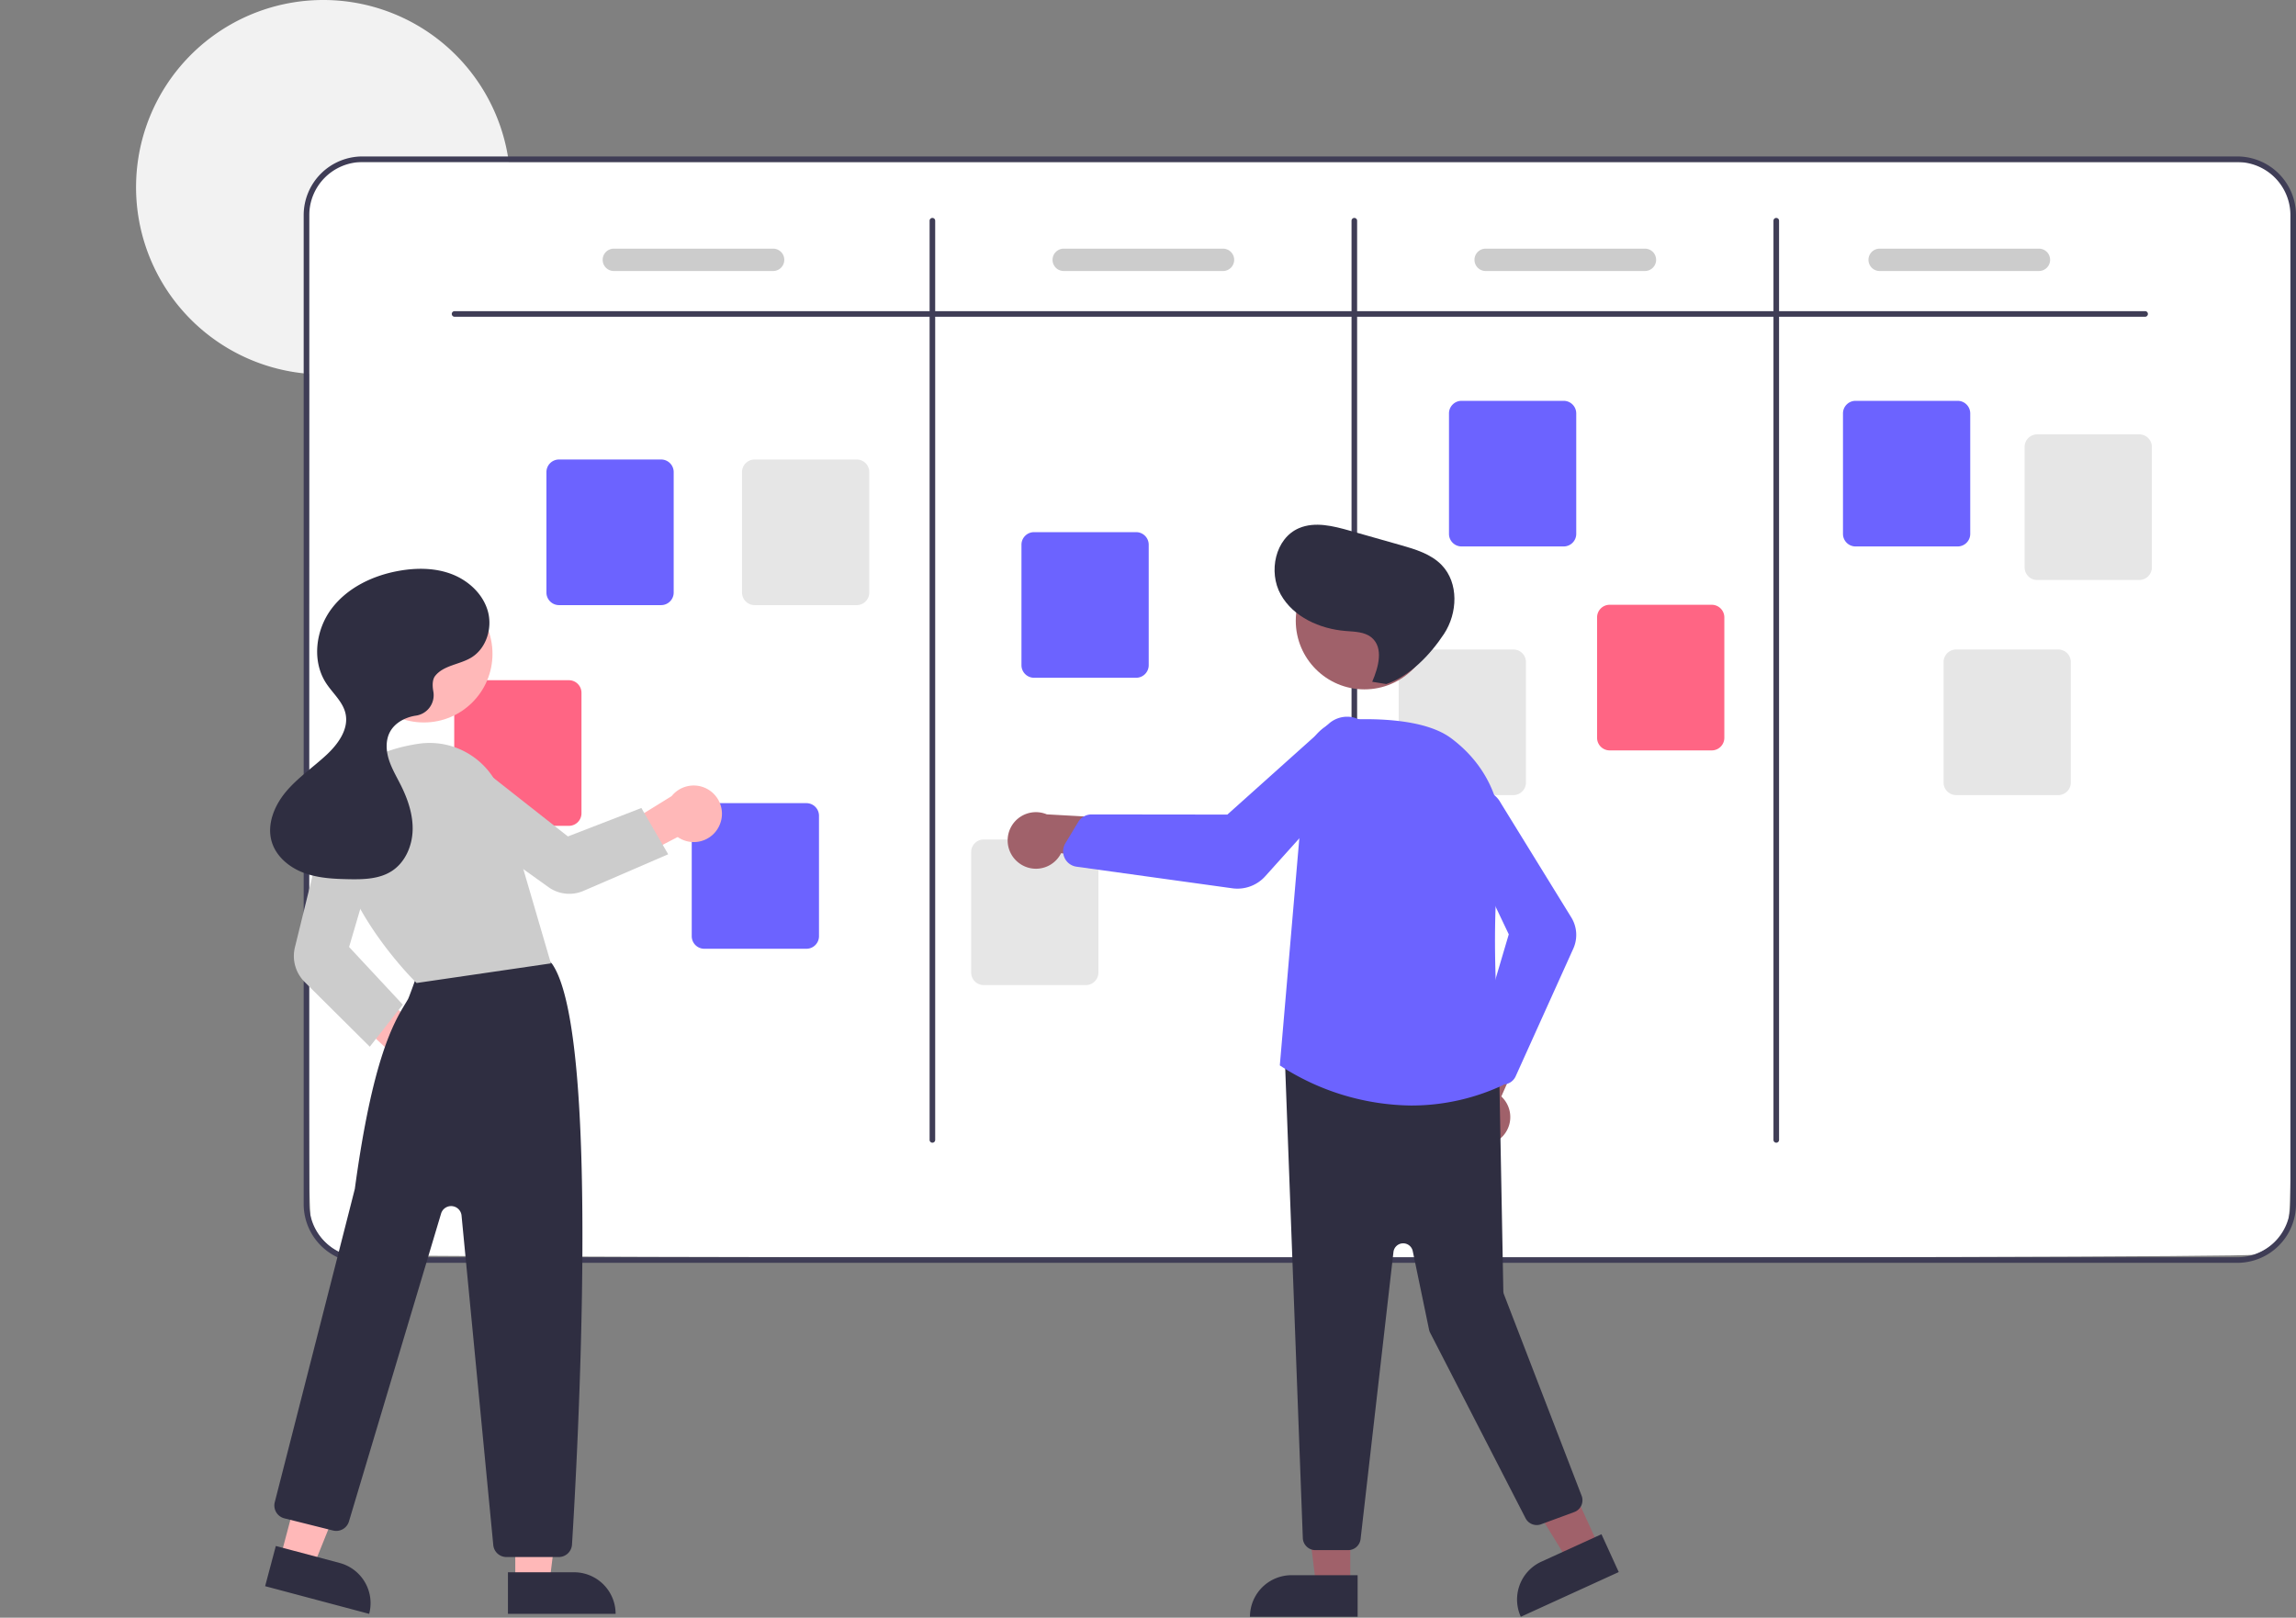 <?xml version="1.0" encoding="UTF-8" standalone="no"?>
<svg
   data-name="Layer 1"
   width="821.68"
   height="579.01"
   viewBox="0 0 821.68 579.01"
   version="1.1"
   id="svg460"
   sodipodi:docname="undraw_scrum_board_re_wk7v.svg"
   inkscape:version="1.1.2 (0a00cf5339, 2022-02-04)"
   xmlns:inkscape="http://www.inkscape.org/namespaces/inkscape"
   xmlns:sodipodi="http://sodipodi.sourceforge.net/DTD/sodipodi-0.dtd"
   xmlns="http://www.w3.org/2000/svg"
   xmlns:svg="http://www.w3.org/2000/svg">
  <rect x="0" y="0" width="821.68" height="579.01" fill="#808080" stroke="none"/>
  <defs
     id="defs464" />
  <sodipodi:namedview
     id="namedview462"
     pagecolor="#ffffff"
     bordercolor="#666666"
     borderopacity="1.0"
     inkscape:pageshadow="2"
     inkscape:pageopacity="0.0"
     inkscape:pagecheckerboard="0"
     showgrid="true"
     inkscape:snap-page="false"
     inkscape:zoom="0.73487558"
     inkscape:cx="11.566584"
     inkscape:cy="483.75536"
     inkscape:window-width="1920"
     inkscape:window-height="1056"
     inkscape:window-x="1920"
     inkscape:window-y="1080"
     inkscape:window-maximized="1"
     inkscape:current-layer="layer2">
    <inkscape:grid
       type="xygrid"
       id="grid546"
       originx="-2.32"
       originy="-3" />
  </sodipodi:namedview>
  <g
     inkscape:groupmode="layer"
     id="layer1"
     inkscape:label="Layer 1"
     transform="translate(-2.32,-3)">
    <path
       style="fill:#ffffff;fill-opacity:1;stroke:none;stroke-width:2.5;stroke-linecap:butt;stroke-linejoin:miter;stroke-miterlimit:4;stroke-dasharray:none;stroke-opacity:1"
       d="m 125.657,452.005 c -5.035,-1.333 -10.562,-7.022 -12.032,-12.384 -0.905,-3.3 -1.109,-45.568 -0.898,-185.335 l 0.274,-181.06 2.894,-4.098 c 1.592,-2.254 4.63,-5.005 6.752,-6.113 l 3.859,-2.016 h 341.638 341.638 l 4.183,2.907 c 2.446,1.7 5.084,4.69 6.353,7.199 l 2.17,4.292 -0.021,181.421 c -0.02,175.105 -0.084,181.559 -1.824,185.392 -1.972,4.344 -6.452,8.174 -11.562,9.885 -4.413,1.478 -677.836,1.387 -683.424,-0.092 z"
       id="path3788" />
  </g>
  <g
     inkscape:groupmode="layer"
     id="layer2"
     inkscape:label="Layer 2"
     transform="translate(-2.32,-3)">
    <path
       d="m 184.4,61 h -52.4 a 19.017,19.017 0 0 0 -19,19 v 56.81 c -0.67,-0.04 -1.34,-0.1 -2,-0.18 A 66.999,66.999 0 1 1 184.1,59 c 0.11,0.66 0.21,1.33 0.3,2 z"
       fill="#f2f2f2"
       id="path366" />
    <path
       d="M 803,59 H 132 a 21.023,21.023 0 0 0 -21,21 v 354 a 21.023,21.023 0 0 0 21,21 h 671 a 21.023,21.023 0 0 0 21,-21 V 80 A 21.023,21.023 0 0 0 803,59 Z m 19,375 A 19.017,19.017 0 0 1 803,453 H 132 A 19.017,19.017 0 0 1 113,434 V 80 a 19.017,19.017 0 0 1 19,-19 h 671 a 19.017,19.017 0 0 1 19,19 z"
       fill="#3f3d56"
       id="path368" />
    <path
       d="M 770,116.37 H 165 a 1,1 0 0 1 0,-2 h 605 a 1,1 0 0 1 0,2 z"
       fill="#3f3d56"
       id="path370" />
    <path
       d="m 336,412 a 1,1 0 0 1 -1,-1 V 82 a 1,1 0 1 1 2,0 v 329 a 1,1 0 0 1 -1,1 z"
       fill="#3f3d56"
       id="path372" />
    <path
       d="m 487,412 a 1,1 0 0 1 -1,-1 V 82 a 1,1 0 1 1 2,0 v 329 a 1,1 0 0 1 -1,1 z"
       fill="#3f3d56"
       id="path374" />
    <path
       d="m 638,412 a 1,1 0 0 1 -1,-1 V 82 a 1,1 0 1 1 2,0 v 329 a 1,1 0 0 1 -1,1 z"
       fill="#3f3d56"
       id="path376" />
    <path
       d="m 238.916,219.587 h -36.54 a 4.505,4.505 0 0 1 -4.5,-4.5 v -43.12 a 4.505,4.505 0 0 1 4.5,-4.5 h 36.54 a 4.505,4.505 0 0 1 4.5,4.5 v 43.12 a 4.505,4.505 0 0 1 -4.5,4.5 z"
       fill="#6c63ff"
       id="path378" />
    <path
       d="m 290.916,342.587 h -36.54 a 4.505,4.505 0 0 1 -4.5,-4.5 v -43.12 a 4.505,4.505 0 0 1 4.5,-4.5 h 36.54 a 4.505,4.505 0 0 1 4.5,4.5 v 43.12 a 4.505,4.505 0 0 1 -4.5,4.5 z"
       fill="#6c63ff"
       id="path380" />
    <path
       d="m 408.916,245.587 h -36.54 a 4.505,4.505 0 0 1 -4.5,-4.5 v -43.12 a 4.505,4.505 0 0 1 4.5,-4.5 h 36.54 a 4.505,4.505 0 0 1 4.5,4.5 v 43.12 a 4.505,4.505 0 0 1 -4.5,4.5 z"
       fill="#6c63ff"
       id="path382" />
    <path
       d="m 561.916,198.587 h -36.54 a 4.505,4.505 0 0 1 -4.5,-4.5 v -43.12 a 4.505,4.505 0 0 1 4.5,-4.5 h 36.54 a 4.505,4.505 0 0 1 4.5,4.5 v 43.12 a 4.505,4.505 0 0 1 -4.5,4.5 z"
       fill="#6c63ff"
       id="path384" />
    <path
       d="m 702.916,198.587 h -36.54 a 4.505,4.505 0 0 1 -4.5,-4.5 v -43.12 a 4.505,4.505 0 0 1 4.5,-4.5 h 36.54 a 4.505,4.505 0 0 1 4.5,4.5 v 43.12 a 4.505,4.505 0 0 1 -4.5,4.5 z"
       fill="#6c63ff"
       id="path386" />
    <path
       d="m 767.916,210.587 h -36.54 a 4.505,4.505 0 0 1 -4.5,-4.5 v -43.12 a 4.505,4.505 0 0 1 4.5,-4.5 h 36.54 a 4.505,4.505 0 0 1 4.5,4.5 v 43.12 a 4.505,4.505 0 0 1 -4.5,4.5 z"
       fill="#e6e6e6"
       id="path388" />
    <path
       d="m 738.916,287.587 h -36.54 a 4.505,4.505 0 0 1 -4.5,-4.5 v -43.12 a 4.505,4.505 0 0 1 4.5,-4.5 h 36.54 a 4.505,4.505 0 0 1 4.5,4.5 v 43.12 a 4.505,4.505 0 0 1 -4.5,4.5 z"
       fill="#e6e6e6"
       id="path390" />
    <path
       d="m 614.916,271.587 h -36.54 a 4.505,4.505 0 0 1 -4.5,-4.5 v -43.12 a 4.505,4.505 0 0 1 4.5,-4.5 h 36.54 a 4.505,4.505 0 0 1 4.5,4.5 v 43.12 a 4.505,4.505 0 0 1 -4.5,4.5 z"
       fill="#ff6584"
       id="path392" />
    <path
       d="m 543.916,287.587 h -36.54 a 4.505,4.505 0 0 1 -4.5,-4.5 v -43.12 a 4.505,4.505 0 0 1 4.5,-4.5 h 36.54 a 4.505,4.505 0 0 1 4.5,4.5 v 43.12 a 4.505,4.505 0 0 1 -4.5,4.5 z"
       fill="#e6e6e6"
       id="path394" />
    <path
       d="m 390.916,355.587 h -36.54 a 4.505,4.505 0 0 1 -4.5,-4.5 v -43.12 a 4.505,4.505 0 0 1 4.5,-4.5 h 36.54 a 4.505,4.505 0 0 1 4.5,4.5 v 43.12 a 4.505,4.505 0 0 1 -4.5,4.5 z"
       fill="#e6e6e6"
       id="path396" />
    <path
       d="m 205.916,298.587 h -36.54 a 4.505,4.505 0 0 1 -4.5,-4.5 v -43.12 a 4.505,4.505 0 0 1 4.5,-4.5 h 36.54 a 4.505,4.505 0 0 1 4.5,4.5 v 43.12 a 4.505,4.505 0 0 1 -4.5,4.5 z"
       fill="#ff6584"
       id="path398" />
    <path
       d="m 308.916,219.587 h -36.54 a 4.505,4.505 0 0 1 -4.5,-4.5 v -43.12 a 4.505,4.505 0 0 1 4.5,-4.5 h 36.54 a 4.505,4.505 0 0 1 4.5,4.5 v 43.12 a 4.505,4.505 0 0 1 -4.5,4.5 z"
       fill="#e6e6e6"
       id="path400" />
    <path
       d="m 279,100 h -57 a 4,4 0 0 1 0,-8 h 57 a 4,4 0 0 1 0,8 z"
       fill="#cccccc"
       id="path402" />
    <path
       d="m 440,100 h -57 a 4,4 0 0 1 0,-8 h 57 a 4,4 0 0 1 0,8 z"
       fill="#cccccc"
       id="path404" />
    <path
       d="m 591,100 h -57 a 4,4 0 0 1 0,-8 h 57 a 4,4 0 0 1 0,8 z"
       fill="#cccccc"
       id="path406" />
    <path
       d="m 732,100 h -57 a 4,4 0 0 1 0,-8 h 57 a 4,4 0 0 1 0,8 z"
       fill="#cccccc"
       id="path408" />
    <path
       d="m 151.333,392.891 a 10.056,10.056 0 0 1 -8.7,-12.73 L 117,356.3 l 13.553,-3.438 25.206,20.444 a 10.11,10.11 0 0 1 -4.426,19.586 z"
       fill="#ffb8b8"
       id="path410" />
    <polygon
       points="202.496,518.965 184.402,518.965 184.404,566.253 196.664,566.253 "
       fill="#ffb8b8"
       id="polygon412"
       transform="translate(2.324,3)" />
    <path
       d="m 222.632,580.636 -38.531,0.002 -6.8e-4,-14.887 23.644,-0.001 a 14.887,14.887 0 0 1 14.888,14.886 v 0 z"
       fill="#2f2e41"
       id="path414" />
    <polygon
       points="129.994,516.359 112.509,511.705 100.345,557.401 112.193,560.555 "
       fill="#ffb8b8"
       id="polygon416"
       transform="translate(2.324,3)" />
    <path
       d="m 134.437,580.639 -37.234,-9.911 3.829,-14.386 22.848,6.082 a 14.887,14.887 0 0 1 10.557,18.215 v 0 z"
       fill="#2f2e41"
       id="path418"
       style="stroke-width:1" />
    <path
       d="m 202.285,560.3 h -18.707 a 4.73,4.73 0 0 1 -4.726,-4.293 l -11.356,-117.932 a 3.748,3.748 0 0 0 -7.321,-0.715 l -32.973,110.199 a 4.742,4.742 0 0 1 -5.7,3.246 l -17.403,-4.352 a 4.747,4.747 0 0 1 -3.447,-5.787 c 0.284,-1.11 28.411,-111.028 28.656,-112.158 6.373,-46.968 13.997,-59.554 18.093,-66.314 0.339,-0.56 0.651,-1.074 0.931,-1.561 0.351,-0.608 2.512,-6.645 3.884,-10.564 a 4.79,4.79 0 0 1 2.435,-2.978 c 17.211,-8.802 37.347,-2.709 43.109,-0.632 a 4.682,4.682 0 0 1 2.338,1.815 c 17.285,26.071 8.802,177.491 6.926,207.581 a 4.751,4.751 0 0 1 -4.738,4.443 z"
       fill="#2f2e41"
       id="path420" />
    <circle
       cx="154.008"
       cy="237.024"
       r="24.561"
       fill="#ffb8b8"
       id="circle422" />
    <path
       d="m 151.406,354.838 -0.177,-0.171 c -0.331,-0.32 -33.056,-32.38 -28.821,-62.024 1.811,-12.68 12.07,-20.781 29.668,-23.431 a 27.135,27.135 0 0 1 30,19.121 l 17.4,59.484 z"
       fill="#cccccc"
       id="path424" />
    <path
       d="m 134.656,377.641 -23.318,-23.171 a 13.137,13.137 0 0 1 -3.48,-12.392 l 11.289,-45.919 a 10.354,10.354 0 0 1 13.18,-7.4 10.411,10.411 0 0 1 6.809,12.794 l -11.884,40.396 19.218,20.637 z"
       fill="#cccccc"
       id="path426" />
    <path
       d="m 259.728,298.562 a 10.056,10.056 0 0 1 -14.884,4.029 l -31.129,16.134 1.376,-13.706 27.597,-17.079 a 10.11,10.11 0 0 1 17.04,10.621 z"
       fill="#ffb8b8"
       id="path428" />
    <path
       d="m 241.445,308.765 -30.346,13.114 a 12.809,12.809 0 0 1 -12.477,-1.338 l -38.589,-27.649 a 10.355,10.355 0 0 1 -1.974,-14.986 10.41,10.41 0 0 1 14.409,-1.568 l 33.088,26.042 26.3,-10.175 z"
       fill="#cccccc"
       id="path430" />
    <path
       d="m 158.08,244.895 c 3.03,-3.796 8.691,-4.001 12.853,-6.505 5.452,-3.28 7.706,-10.611 5.949,-16.726 -1.757,-6.115 -6.938,-10.881 -12.878,-13.16 -5.94,-2.279 -12.549,-2.307 -18.816,-1.206 -9.33,1.64 -18.516,5.995 -24.207,13.569 -5.69,7.574 -7.139,18.666 -1.981,26.612 2.37,3.652 6.029,6.667 6.975,10.917 1.242,5.58 -2.671,10.961 -6.864,14.846 -4.777,4.426 -10.257,8.133 -14.442,13.123 -4.185,4.99 -6.976,11.806 -5.066,18.032 1.6,5.216 6.256,9.059 11.361,10.984 5.106,1.925 10.666,2.203 16.121,2.309 5.297,0.104 10.924,-0.025 15.386,-2.881 4.777,-3.058 7.328,-8.858 7.516,-14.527 0.188,-5.669 -1.706,-11.223 -4.245,-16.294 -1.513,-3.023 -3.273,-5.953 -4.278,-9.18 -1.006,-3.228 -1.18,-6.89 0.431,-9.863 1.693,-3.125 5.117,-5.009 8.604,-5.694 0.181,-0.036 0.373,-0.067 0.573,-0.096 a 7.398,7.398 0 0 0 6.333,-8.628 c -0.397,-2.214 -0.363,-4.334 0.674,-5.633 z"
       fill="#2f2e41"
       id="path432" />
    <polygon
       points="465.137,520.012 483.231,520.013 483.229,567.3 470.969,567.3 "
       fill="#a0616a"
       id="polygon434"
       transform="translate(2.324,3)" />
    <path
       d="m 464.536,566.797 h 23.644 v 14.887 h -38.531 v 0 a 14.887,14.887 0 0 1 14.887,-14.887 z"
       fill="#2f2e41"
       id="path436" />
    <polygon
       points="536.079,517.917 552.538,510.399 572.184,553.413 561.033,558.506 "
       fill="#a0616a"
       id="polygon438"
       transform="translate(2.324,3)" />
    <path
       d="m 553.936,561.958 21.507,-9.823 6.185,13.541 -35.048,16.008 v 0 a 14.887,14.887 0 0 1 7.356,-19.726 z"
       fill="#2f2e41"
       id="path440" />
    <path
       d="m 538.805,410.857 a 10.056,10.056 0 0 0 0.801,-15.399 l 14.412,-32.7 -18.309,3.103 -10.879,30.577 a 10.11,10.11 0 0 0 13.975,14.419 z"
       fill="#a0616a"
       id="path442" />
    <path
       d="m 484.771,557.831 h -11.712 a 4.517,4.517 0 0 1 -4.488,-4.174 l -6.387,-170.559 a 4.5,4.5 0 0 1 4.925,-4.805 l 67.735,7.193 a 4.501,4.501 0 0 1 4.062,4.394 l 1.419,75.235 a 3.492,3.492 0 0 0 0.234,1.193 l 27.785,72.053 a 4.499,4.499 0 0 1 -2.643,5.841 l -11.868,4.373 a 4.501,4.501 0 0 1 -5.557,-2.164 l -34.133,-66.369 a 4.475,4.475 0 0 1 -0.404,-1.143 l -5.831,-28.094 a 3.5,3.5 0 0 0 -6.904,0.312 L 489.242,553.843 a 4.499,4.499 0 0 1 -4.471,3.988 z"
       fill="#2f2e41"
       id="path444" />
    <circle
       cx="490.603"
       cy="225.178"
       r="24.561"
       fill="#a0616a"
       id="circle446" />
    <path
       d="m 507.447,398.694 a 87.664,87.664 0 0 1 -46.873,-14.198 l -0.239,-0.165 0.025,-0.29 9.395,-109.416 a 15.421,15.421 0 0 1 14.599,-14.062 c 12.176,-0.56 28.531,0.146 37.286,6.667 13.231,9.854 19.608,24.694 17.496,40.712 -4.38,33.219 0.582,78.029 1.162,83.029 l 0.042,0.36 -0.33,0.151 a 77.266,77.266 0 0 1 -32.562,7.21 z"
       fill="#6c63ff"
       id="path448" />
    <path
       d="m 540.184,391.158 a 5.007,5.007 0 0 1 -3.681,-1.622 l -5.373,-5.861 a 5.026,5.026 0 0 1 -1.109,-4.795 l 12.251,-41.464 -18.64,-39.144 a 8.832,8.832 0 0 1 -0.604,-5.879 8.809,8.809 0 0 1 16.313,-2.084 l 25.295,41.042 a 11.951,11.951 0 0 1 0.72,11.198 l -20.61,45.665 a 4.988,4.988 0 0 1 -3.766,2.88 5.054,5.054 0 0 1 -0.796,0.064 z"
       fill="#6c63ff"
       id="path450" />
    <path
       d="m 367.062,311.953 a 10.056,10.056 0 0 0 14.999,-3.578 l 35.438,4.596 -8.144,-16.688 -32.404,-1.806 a 10.11,10.11 0 0 0 -9.888,17.476 z"
       fill="#a0616a"
       id="path452" />
    <path
       d="m 445.173,321.067 a 13.425,13.425 0 0 1 -1.845,-0.127 l -55.751,-7.732 a 5.541,5.541 0 0 1 -4.251,-3.111 5.657,5.657 0 0 1 -0.318,-0.829 h -2.5e-4 a 5.564,5.564 0 0 1 0.575,-4.432 l 4.614,-7.649 a 5.584,5.584 0 0 1 4.756,-2.686 h 0.008 l 48.596,0.056 36.294,-32.517 a 9.868,9.868 0 0 1 6.107,-2.5 9.835,9.835 0 0 1 7.373,16.815 l -36.216,40.278 a 13.364,13.364 0 0 1 -9.942,4.434 z"
       fill="#6c63ff"
       id="path454" />
    <path
       d="m 493.395,247.028 c 2.244,-5.195 4.144,-12.113 -0.161,-15.785 -2.497,-2.13 -6.094,-2.135 -9.365,-2.4 -9.217,-0.747 -18.706,-4.988 -23.211,-13.064 -4.505,-8.076 -1.989,-20.084 6.51,-23.728 5.729,-2.456 12.297,-0.783 18.294,0.918 l 18.006,5.106 c 5.35,1.517 10.967,3.19 14.819,7.201 6.143,6.397 5.684,17.212 0.805,24.618 -4.879,7.406 -12.226,15.131 -20.638,17.943 z"
       fill="#2f2e41"
       id="path456" />
  </g>
</svg>
